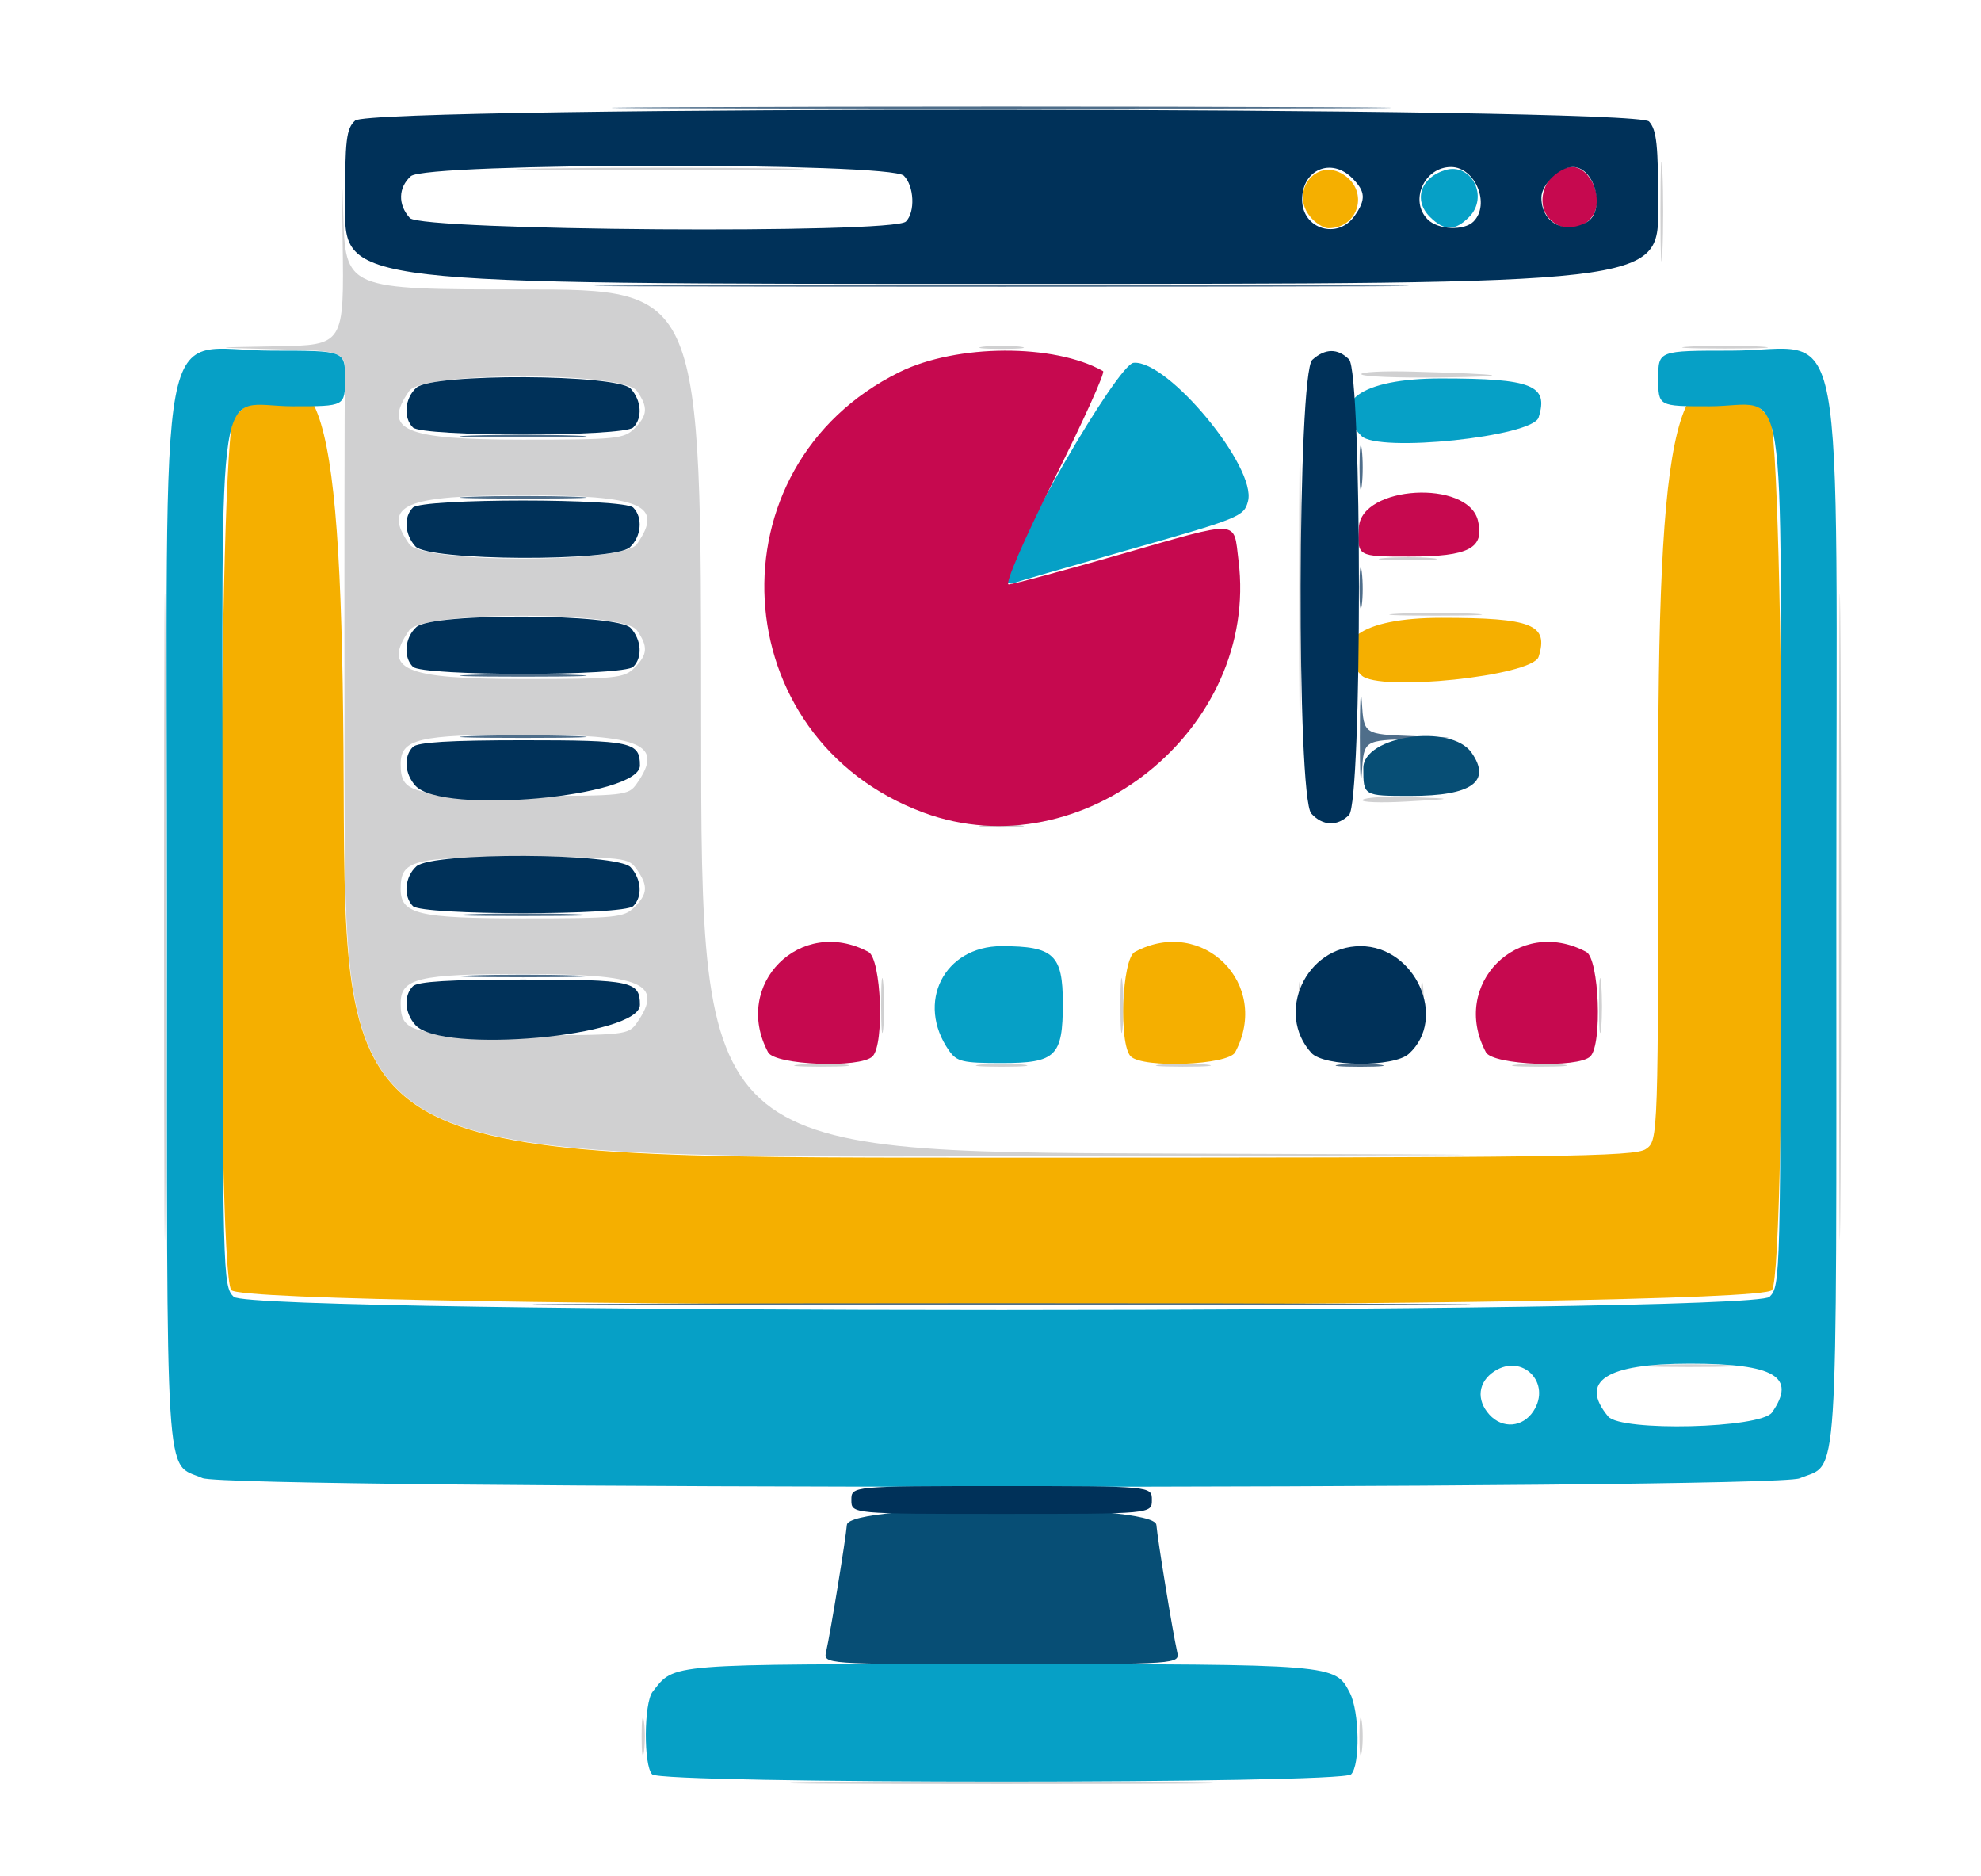 <?xml version="1.0" encoding="UTF-8" standalone="no"?>
<!-- Created with Inkscape (http://www.inkscape.org/) -->

<svg
   version="1.1"
   id="svg311"
   width="356"
   height="337"
   viewBox="0 0 356 337"
   sodipodi:docname="dashboard2.svg"
   inkscape:version="1.1.1 (3bf5ae0d25, 2021-09-20)"
   xmlns:inkscape="http://www.inkscape.org/namespaces/inkscape"
   xmlns:sodipodi="http://sodipodi.sourceforge.net/DTD/sodipodi-0.dtd"
   xmlns="http://www.w3.org/2000/svg"
   xmlns:svg="http://www.w3.org/2000/svg">
  <defs
     id="defs315" />
  <sodipodi:namedview
     id="namedview313"
     pagecolor="#ffffff"
     bordercolor="#666666"
     borderopacity="1.0"
     inkscape:pageshadow="2"
     inkscape:pageopacity="0.0"
     inkscape:pagecheckerboard="0"
     showgrid="false"
     inkscape:zoom="0.77151335"
     inkscape:cx="316.90962"
     inkscape:cy="182.10962"
     inkscape:window-width="1366"
     inkscape:window-height="705"
     inkscape:window-x="-8"
     inkscape:window-y="-8"
     inkscape:window-maximized="1"
     inkscape:current-layer="g317" />
  <g
     inkscape:groupmode="layer"
     inkscape:label="Image"
     id="g317">
    <g
       id="g339">
      <path
         style="fill:#d0d0d1"
         d="m 149.25,320.251 c 16.913,-0.154 44.587,-0.154 61.5,0 16.913,0.154 3.075,0.279 -30.75,0.279 -33.825,0 -47.663,-0.126 -30.75,-0.279 z M 115.3,312 c 0,-3.025 0.187,-4.263 0.417,-2.75 0.229,1.512 0.229,3.987 0,5.5 -0.229,1.512 -0.417,0.275 -0.417,-2.75 z m 129,0 c 0,-3.025 0.187,-4.263 0.417,-2.75 0.229,1.512 0.229,3.987 0,5.5 -0.229,1.512 -0.417,0.275 -0.417,-2.75 z M 29.48,164.5 c 5.6e-5,-51.7 0.122,-72.703 0.27,-46.674 0.148,26.029 0.148,68.329 -1.02e-4,94 C 29.601,237.497 29.48,216.2 29.48,164.5 Z m 301,0 c 6e-5,-51.7 0.122,-72.703 0.27,-46.674 0.148,26.029 0.148,68.329 -1e-4,94 -0.148,25.671 -0.27,4.374 -0.27,-47.326 z m -33.188,80.757 c 3.735,-0.193 9.585,-0.191 13,0.003 3.415,0.195 0.358,0.353 -6.792,0.351 -7.15,-0.002 -9.944,-0.161 -6.208,-0.354 z M 61.915,140.75 C 61.868,103.763 61.9,71.152 61.986,68.281 62.142,63.063 62.142,63.063 49.821,62.748 37.5,62.432 37.5,62.432 49.671,62.216 61.842,62 61.842,62 61.57,43.25 61.421,32.938 61.469,30.688 61.677,38.25 62.055,52 62.055,52 94.027,52 126,52 126,52 126,129.494 c 0,77.494 0,77.494 84.25,77.756 76.513,0.237 73.575,0.284 -32,0.506 C 62,208 62,208 61.915,140.75 Z M 114.443,183.777 C 119.392,176.712 115.406,175 94,175 75.167,175 72,175.76 72,180.277 72,185.493 73.948,186 94,186 c 18.383,0 18.928,-0.059 20.443,-2.223 z M 114,163 c 2.407,-2.407 2.501,-3.84 0.443,-6.777 C 112.928,154.059 112.383,154 94,154 73.948,154 72,154.507 72,159.723 72,164.24 75.167,165 94,165 c 16.667,0 18.148,-0.148 20,-2 z m 0.443,-22.223 C 119.392,133.712 115.406,132 94,132 75.167,132 72,132.76 72,137.277 72,142.493 73.948,143 94,143 c 18.383,0 18.928,-0.059 20.443,-2.223 z M 114,120 c 2.407,-2.407 2.501,-3.84 0.443,-6.777 -2.429,-3.467 -38.458,-3.467 -40.887,0 C 68.608,120.288 72.594,122 94,122 c 16.667,0 18.148,-0.148 20,-2 z m 0.443,-22.223 C 119.392,90.712 115.406,89 94,89 c -21.406,0 -25.392,1.712 -20.443,8.777 2.429,3.467 38.458,3.467 40.887,0 z M 114,77 c 2.407,-2.407 2.501,-3.84 0.443,-6.777 -2.429,-3.467 -38.458,-3.467 -40.887,0 C 68.608,77.288 72.594,79 94,79 c 16.667,0 18.148,-0.148 20,-2 z m 29.776,114.266 c 2.352,-0.211 5.952,-0.208 8,0.007 2.048,0.215 0.124,0.388 -4.276,0.384 -4.4,-0.004 -6.076,-0.179 -3.724,-0.391 z m 32.474,0.005 c 2.062,-0.216 5.438,-0.216 7.5,0 2.062,0.216 0.375,0.392 -3.75,0.392 -4.125,0 -5.812,-0.177 -3.75,-0.392 z m 32.526,-0.005 c 2.352,-0.211 5.952,-0.208 8,0.007 2.048,0.215 0.124,0.388 -4.276,0.384 -4.4,-0.004 -6.076,-0.179 -3.724,-0.391 z m 64,0 c 2.352,-0.211 5.952,-0.208 8,0.007 2.048,0.215 0.124,0.388 -4.276,0.384 -4.4,-0.004 -6.076,-0.179 -3.724,-0.391 z M 158.343,180.5 c 0.004,-4.4 0.179,-6.076 0.391,-3.724 0.211,2.352 0.208,5.952 -0.007,8 -0.215,2.048 -0.388,0.124 -0.384,-4.276 z m 43,0 c 0.004,-4.4 0.179,-6.076 0.391,-3.724 0.211,2.352 0.208,5.952 -0.007,8 -0.215,2.048 -0.388,0.124 -0.384,-4.276 z m 31.993,0.5 c 0,-4.125 0.177,-5.812 0.392,-3.75 0.216,2.062 0.216,5.438 0,7.5 -0.216,2.062 -0.392,0.375 -0.392,-3.75 z m 22,0 c 0,-4.125 0.177,-5.812 0.392,-3.75 0.216,2.062 0.216,5.438 0,7.5 -0.216,2.062 -0.392,0.375 -0.392,-3.75 z m 32.007,-0.5 c 0.004,-4.4 0.179,-6.076 0.391,-3.724 0.211,2.352 0.208,5.952 -0.007,8 -0.215,2.048 -0.388,0.124 -0.384,-4.276 z M 176.75,148.277 c 1.788,-0.222 4.713,-0.222 6.5,0 1.788,0.222 0.325,0.403 -3.25,0.403 -3.575,0 -5.037,-0.181 -3.25,-0.403 z M 233.456,105.5 c 2.7e-4,-22 0.132,-30.858 0.293,-19.683 0.161,11.174 0.161,29.174 -4.9e-4,40 -0.161,10.826 -0.293,1.683 -0.293,-20.317 z m 11.434,38.205 c 0.44,-0.437 4.357,-0.658 8.705,-0.492 7.905,0.303 7.905,0.303 -0.8,0.795 -4.788,0.27 -8.345,0.134 -7.905,-0.303 z M 251.25,110.258 c 3.712,-0.192 9.787,-0.192 13.5,0 3.712,0.192 0.675,0.35 -6.75,0.35 -7.425,0 -10.463,-0.157 -6.75,-0.35 z m -2.5,-9.991 c 2.337,-0.211 6.162,-0.211 8.5,0 2.337,0.211 0.425,0.383 -4.25,0.383 -4.675,0 -6.588,-0.172 -4.25,-0.383 z M 244.651,67.25 c -0.257,-0.412 3.879,-0.631 9.191,-0.485 17.113,0.47 18.999,0.87 4.967,1.055 -7.53,0.099 -13.901,-0.157 -14.158,-0.57 z M 176.75,62.277 c 1.788,-0.222 4.713,-0.222 6.5,0 1.788,0.222 0.325,0.403 -3.25,0.403 -3.575,0 -5.037,-0.181 -3.25,-0.403 z m 127,-0.017 c 3.438,-0.195 9.062,-0.195 12.5,0 3.438,0.195 0.625,0.355 -6.25,0.355 -6.875,0 -9.688,-0.16 -6.25,-0.355 z M 298.397,38 c 0,-7.975 0.155,-11.238 0.345,-7.25 0.19,3.987 0.19,10.512 0,14.5 -0.19,3.987 -0.345,0.725 -0.345,-7.25 z M 97.817,30.251 C 109.542,30.091 128.442,30.091 139.817,30.251 151.193,30.412 141.6,30.543 118.5,30.542 95.4,30.542 86.093,30.411 97.817,30.251 Z"
         id="path353" />
      <path
         style="fill:#f5af00"
         d="M 41.557,231.777 C 38.781,227.815 39.242,77.758 42.038,74.962 57.724,59.276 61.494,71.853 61.757,140.75 62.014,208 62.014,208 177.785,208 280.947,208 293.797,207.83 295.777,206.443 298,204.887 298,204.887 298,138.943 298,71.606 301.956,58.956 318,75 c 2.762,2.762 3.187,152.861 0.443,156.777 -2.463,3.516 -274.424,3.516 -276.887,0 z M 203.2,189.8 c -2.18,-2.18 -1.579,-17.527 0.734,-18.765 12.201,-6.53 24.56,5.829 18.031,18.031 -1.238,2.313 -16.585,2.914 -18.765,0.734 z m 41.467,-68.467 C 238.624,115.29 244.565,111 258.977,111 c 16.368,0 19.364,1.198 17.52,7.008 -1.099,3.463 -28.8,6.356 -31.831,3.325 z M 235.655,39.171 C 231.56,34.646 236.476,28.116 241.5,31.408 246.058,34.394 244.144,41 238.721,41 c -0.776,0 -2.155,-0.823 -3.066,-1.829 z"
         id="path351" />
      <path
         style="fill:#06a0c6"
         d="m 117.2,318.8 c -1.565,-1.565 -1.503,-12.835 0.082,-14.846 4.035,-5.12 1.945,-4.954 62.394,-4.954 60.351,0 60.234,-0.01 62.9,5.145 1.734,3.352 1.882,12.998 0.225,14.655 -1.734,1.734 -123.866,1.734 -125.6,0 z M 36.378,265.563 C 29.552,262.592 30,269.715 30,164.201 30,51.253 27.804,63 48.923,63 62,63 62,63 62,68 c 0,5 0,5 -9.345,5 C 38.537,73 40,63.658 40,153.829 c 0,75.838 0.035,77.206 2,79.171 3.153,3.153 272.847,3.153 276,0 1.966,-1.966 2,-3.333 2,-79.345 C 320,63.427 321.523,73 307.171,73 298,73 298,73 298,68 c 0,-5 0,-5 13.077,-5 C 332.196,63 330,51.253 330,164.201 c 0,105.833 0.481,98.447 -6.599,101.405 -4.909,2.051 -282.307,2.01 -287.023,-0.043 z M 275.56,253.549 c 3.316,-5.061 -1.98,-10.47 -7.019,-7.168 -2.923,1.916 -3.289,5.134 -0.886,7.79 2.343,2.589 5.989,2.302 7.905,-0.622 z m 42.883,0.229 C 322.926,247.378 318.93,245 303.691,245 c -15.088,0 -19.961,3.15 -14.694,9.497 2.289,2.758 27.441,2.143 29.446,-0.719 z m -147.887,-65 C 164.525,180.166 169.637,170 180,170 c 9.359,0 11,1.533 11,10.277 C 191,189.791 189.759,191 180,191 c -7.016,0 -8.058,-0.245 -9.443,-2.223 z m 10.489,-84.421 c 0.278,-5.173 19.786,-38.889 22.662,-39.167 6.126,-0.592 22.16,18.774 20.572,24.847 -0.729,2.787 -1.351,3.038 -22.28,8.976 -10.175,2.887 -19.062,5.463 -19.75,5.725 -0.688,0.262 -1.229,0.09 -1.204,-0.381 z M 244.667,78.333 C 238.624,72.29 244.565,68 258.977,68 c 16.368,0 19.364,1.198 17.52,7.008 -1.099,3.463 -28.8,6.356 -31.831,3.325 z m 12.282,-39.384 c -2.991,-2.991 -1.658,-7.057 2.75,-8.388 C 264.428,29.134 267.614,35.386 264,39 c -2.544,2.544 -4.47,2.53 -7.051,-0.051 z"
         id="path349" />
      <path
         style="fill:#4f6e8a"
         d="m 111.75,234.25 c 37.538,-0.145 98.963,-0.145 136.5,0 37.538,0.145 6.825,0.264 -68.25,0.264 -75.075,0 -105.787,-0.119 -68.25,-0.264 z m 128.978,-42.972 c 1.775,-0.221 4.925,-0.225 7,-0.008 2.075,0.216 0.622,0.397 -3.228,0.402 -3.85,0.004 -5.548,-0.173 -3.772,-0.394 z M 84.75,175.255 c 5.088,-0.181 13.412,-0.181 18.5,0 5.088,0.181 0.925,0.33 -9.25,0.33 -10.175,0 -14.338,-0.148 -9.25,-0.33 z m 0,-11 c 5.088,-0.181 13.412,-0.181 18.5,0 5.088,0.181 0.925,0.33 -9.25,0.33 -10.175,0 -14.338,-0.148 -9.25,-0.33 z M 244.378,132.5 c 0,-6.6 0.162,-9.43 0.36,-6.288 0.36,5.712 0.36,5.712 9.061,6.044 8.701,0.333 8.701,0.333 0.001,0.538 C 245.1,133 245.1,133 244.739,138.75 c -0.198,3.163 -0.361,0.35 -0.361,-6.25 z M 84.75,132.255 c 5.088,-0.181 13.412,-0.181 18.5,0 5.088,0.181 0.925,0.33 -9.25,0.33 -10.175,0 -14.338,-0.148 -9.25,-0.33 z m 0,-11 c 5.088,-0.181 13.412,-0.181 18.5,0 5.088,0.181 0.925,0.33 -9.25,0.33 -10.175,0 -14.338,-0.148 -9.25,-0.33 z M 244.31,105.5 c 0.006,-3.3 0.192,-4.529 0.415,-2.732 0.223,1.797 0.218,4.497 -0.01,6 -0.228,1.503 -0.41,0.032 -0.405,-3.268 z M 84.75,89.255 c 5.088,-0.181 13.412,-0.181 18.5,0 5.088,0.181 0.925,0.33 -9.25,0.33 -10.175,0 -14.338,-0.148 -9.25,-0.33 z M 244.32,84 c 0,-3.575 0.181,-5.037 0.403,-3.25 0.222,1.788 0.222,4.713 0,6.5 -0.222,1.788 -0.403,0.325 -0.403,-3.25 z M 84.75,78.255 c 5.088,-0.181 13.412,-0.181 18.5,0 5.088,0.181 0.925,0.33 -9.25,0.33 -10.175,0 -14.338,-0.148 -9.25,-0.33 z m 36,-27.005 c 32.587,-0.146 85.912,-0.146 118.5,0 32.587,0.146 5.925,0.266 -59.25,0.266 -65.175,0 -91.838,-0.12 -59.25,-0.266 z m 2.5,-32 c 31.212,-0.147 82.287,-0.147 113.5,0 31.212,0.147 5.675,0.267 -56.75,0.267 -62.425,0 -87.963,-0.12 -56.75,-0.267 z"
         id="path347" />
      <path
         style="fill:#c6094f"
         d="m 138.035,189.066 c -6.53,-12.201 5.829,-24.56 18.031,-18.031 2.313,1.238 2.914,16.585 0.734,18.765 -2.18,2.18 -17.527,1.579 -18.765,-0.734 z m 129,0 c -6.53,-12.201 5.829,-24.56 18.031,-18.031 2.313,1.238 2.914,16.585 0.734,18.765 -2.18,2.18 -17.527,1.579 -18.765,-0.734 z M 166,146.009 C 129.965,132.713 127.277,83.773 161.653,66.85 c 10.284,-5.063 27.798,-5.144 36.578,-0.17 0.402,0.228 -3.538,8.943 -8.755,19.367 C 183.924,97.14 180.52,105 181.267,105 c 0.702,0 9.799,-2.443 20.215,-5.429 21.642,-6.204 20.16,-6.284 21.086,1.131 3.784,30.283 -28.092,55.813 -56.569,45.307 z M 244.198,94.75 c 0.433,-7.515 19.54,-8.627 21.393,-1.245 C 266.842,98.49 263.982,100 253.293,100 c -9.397,0 -9.397,0 -9.095,-5.25 z M 278.571,39.429 C 275.397,36.254 278.103,30 282.651,30 284.792,30 287,33.065 287,36.036 c 0,4.468 -5.243,6.578 -8.429,3.392 z"
         id="path345" />
      <path
         style="fill:#074e75"
         d="m 148.466,296.75 c 0.807,-3.603 3.502,-20.086 3.725,-22.784 0.323,-3.902 55.296,-3.902 55.618,0 0.223,2.698 2.918,19.181 3.725,22.784 C 212.038,299 212.038,299 180,299 c -32.038,0 -32.038,0 -31.534,-2.25 z M 245,138 c 0,-5.821 15.737,-8.069 19.443,-2.777 C 268.089,140.428 264.469,143 253.5,143 c -8.5,0 -8.5,0 -8.5,-5 z"
         id="path343" />
      <path
         style="fill:#003159"
         d="m 153,269.5 c 0,-2.5 0,-2.5 27,-2.5 27,0 27,0 27,2.5 0,2.5 0,2.5 -27,2.5 -27,0 -27,0 -27,-2.5 z m 82.655,-80.329 C 229.155,181.989 234.686,170 244.5,170 c 9.866,0 15.69,12.993 8.671,19.345 -2.72,2.462 -15.243,2.338 -17.516,-0.174 z m -161,-5 C 72.711,182.023 72.507,178.893 74.2,177.2 75.047,176.353 80.867,176 94,176 c 19.557,0 21,0.312 21,4.545 0,5.661 -35.607,8.862 -40.345,3.626 z M 74.2,162.8 c -1.767,-1.767 -1.46,-5.254 0.629,-7.145 2.885,-2.611 36.132,-2.461 38.516,0.174 1.944,2.148 2.148,5.278 0.455,6.971 -1.692,1.692 -37.908,1.692 -39.6,0 z m 161.455,-16.629 c -2.667,-2.947 -2.505,-79.092 0.174,-81.516 2.297,-2.078 4.576,-2.107 6.6,-0.084 2.377,2.377 2.377,79.48 0,81.857 -2.088,2.088 -4.742,1.987 -6.774,-0.257 z m -161,-5 C 72.711,139.023 72.507,135.893 74.2,134.2 75.047,133.353 80.867,133 94,133 c 19.557,0 21,0.312 21,4.545 0,5.661 -35.607,8.862 -40.345,3.626 z M 74.2,119.8 c -1.767,-1.767 -1.46,-5.254 0.629,-7.145 2.885,-2.611 36.132,-2.461 38.516,0.174 1.944,2.148 2.148,5.278 0.455,6.971 -1.692,1.692 -37.908,1.692 -39.6,0 z M 74.655,98.171 C 72.711,96.023 72.507,92.893 74.2,91.2 c 1.692,-1.692 37.908,-1.692 39.6,0 1.767,1.767 1.46,5.254 -0.629,7.145 -2.885,2.611 -36.132,2.461 -38.516,-0.174 z M 74.2,76.8 c -1.767,-1.767 -1.46,-5.254 0.629,-7.145 2.885,-2.611 36.132,-2.461 38.516,0.174 1.944,2.148 2.148,5.278 0.455,6.971 -1.692,1.692 -37.908,1.692 -39.6,0 z M 62,37.155 c 0,-12.143 0.225,-14.048 1.829,-15.5 2.981,-2.698 230.071,-2.528 232.516,0.174 1.37,1.514 1.655,4.182 1.655,15.5 C 298,51 298,51 180,51 62,51 62,51 62,37.155 Z M 162.8,39.8 c 1.699,-1.699 1.488,-6.369 -0.371,-8.229 -2.449,-2.449 -85.888,-2.371 -88.6,0.084 -2.274,2.058 -2.345,5.117 -0.174,7.516 C 75.729,41.463 160.539,42.061 162.8,39.8 Z m 80.643,-1.023 C 245.501,35.84 245.407,34.407 243,32 c -3.772,-3.772 -9,-1.523 -9,3.871 0,5.29 6.395,7.258 9.443,2.906 z M 264.8,39.8 c 3.08,-3.08 0.308,-9.8 -4.043,-9.8 -4.819,0 -7.523,6.091 -4.186,9.429 1.86,1.86 6.53,2.07 8.229,0.371 z m 20.266,0.165 C 288.638,38.053 286.687,30 282.651,30 280.254,30 277,33.159 277,35.485 c 0,4.456 3.98,6.666 8.066,4.48 z"
         id="path341" />
    </g>
  </g>
</svg>
